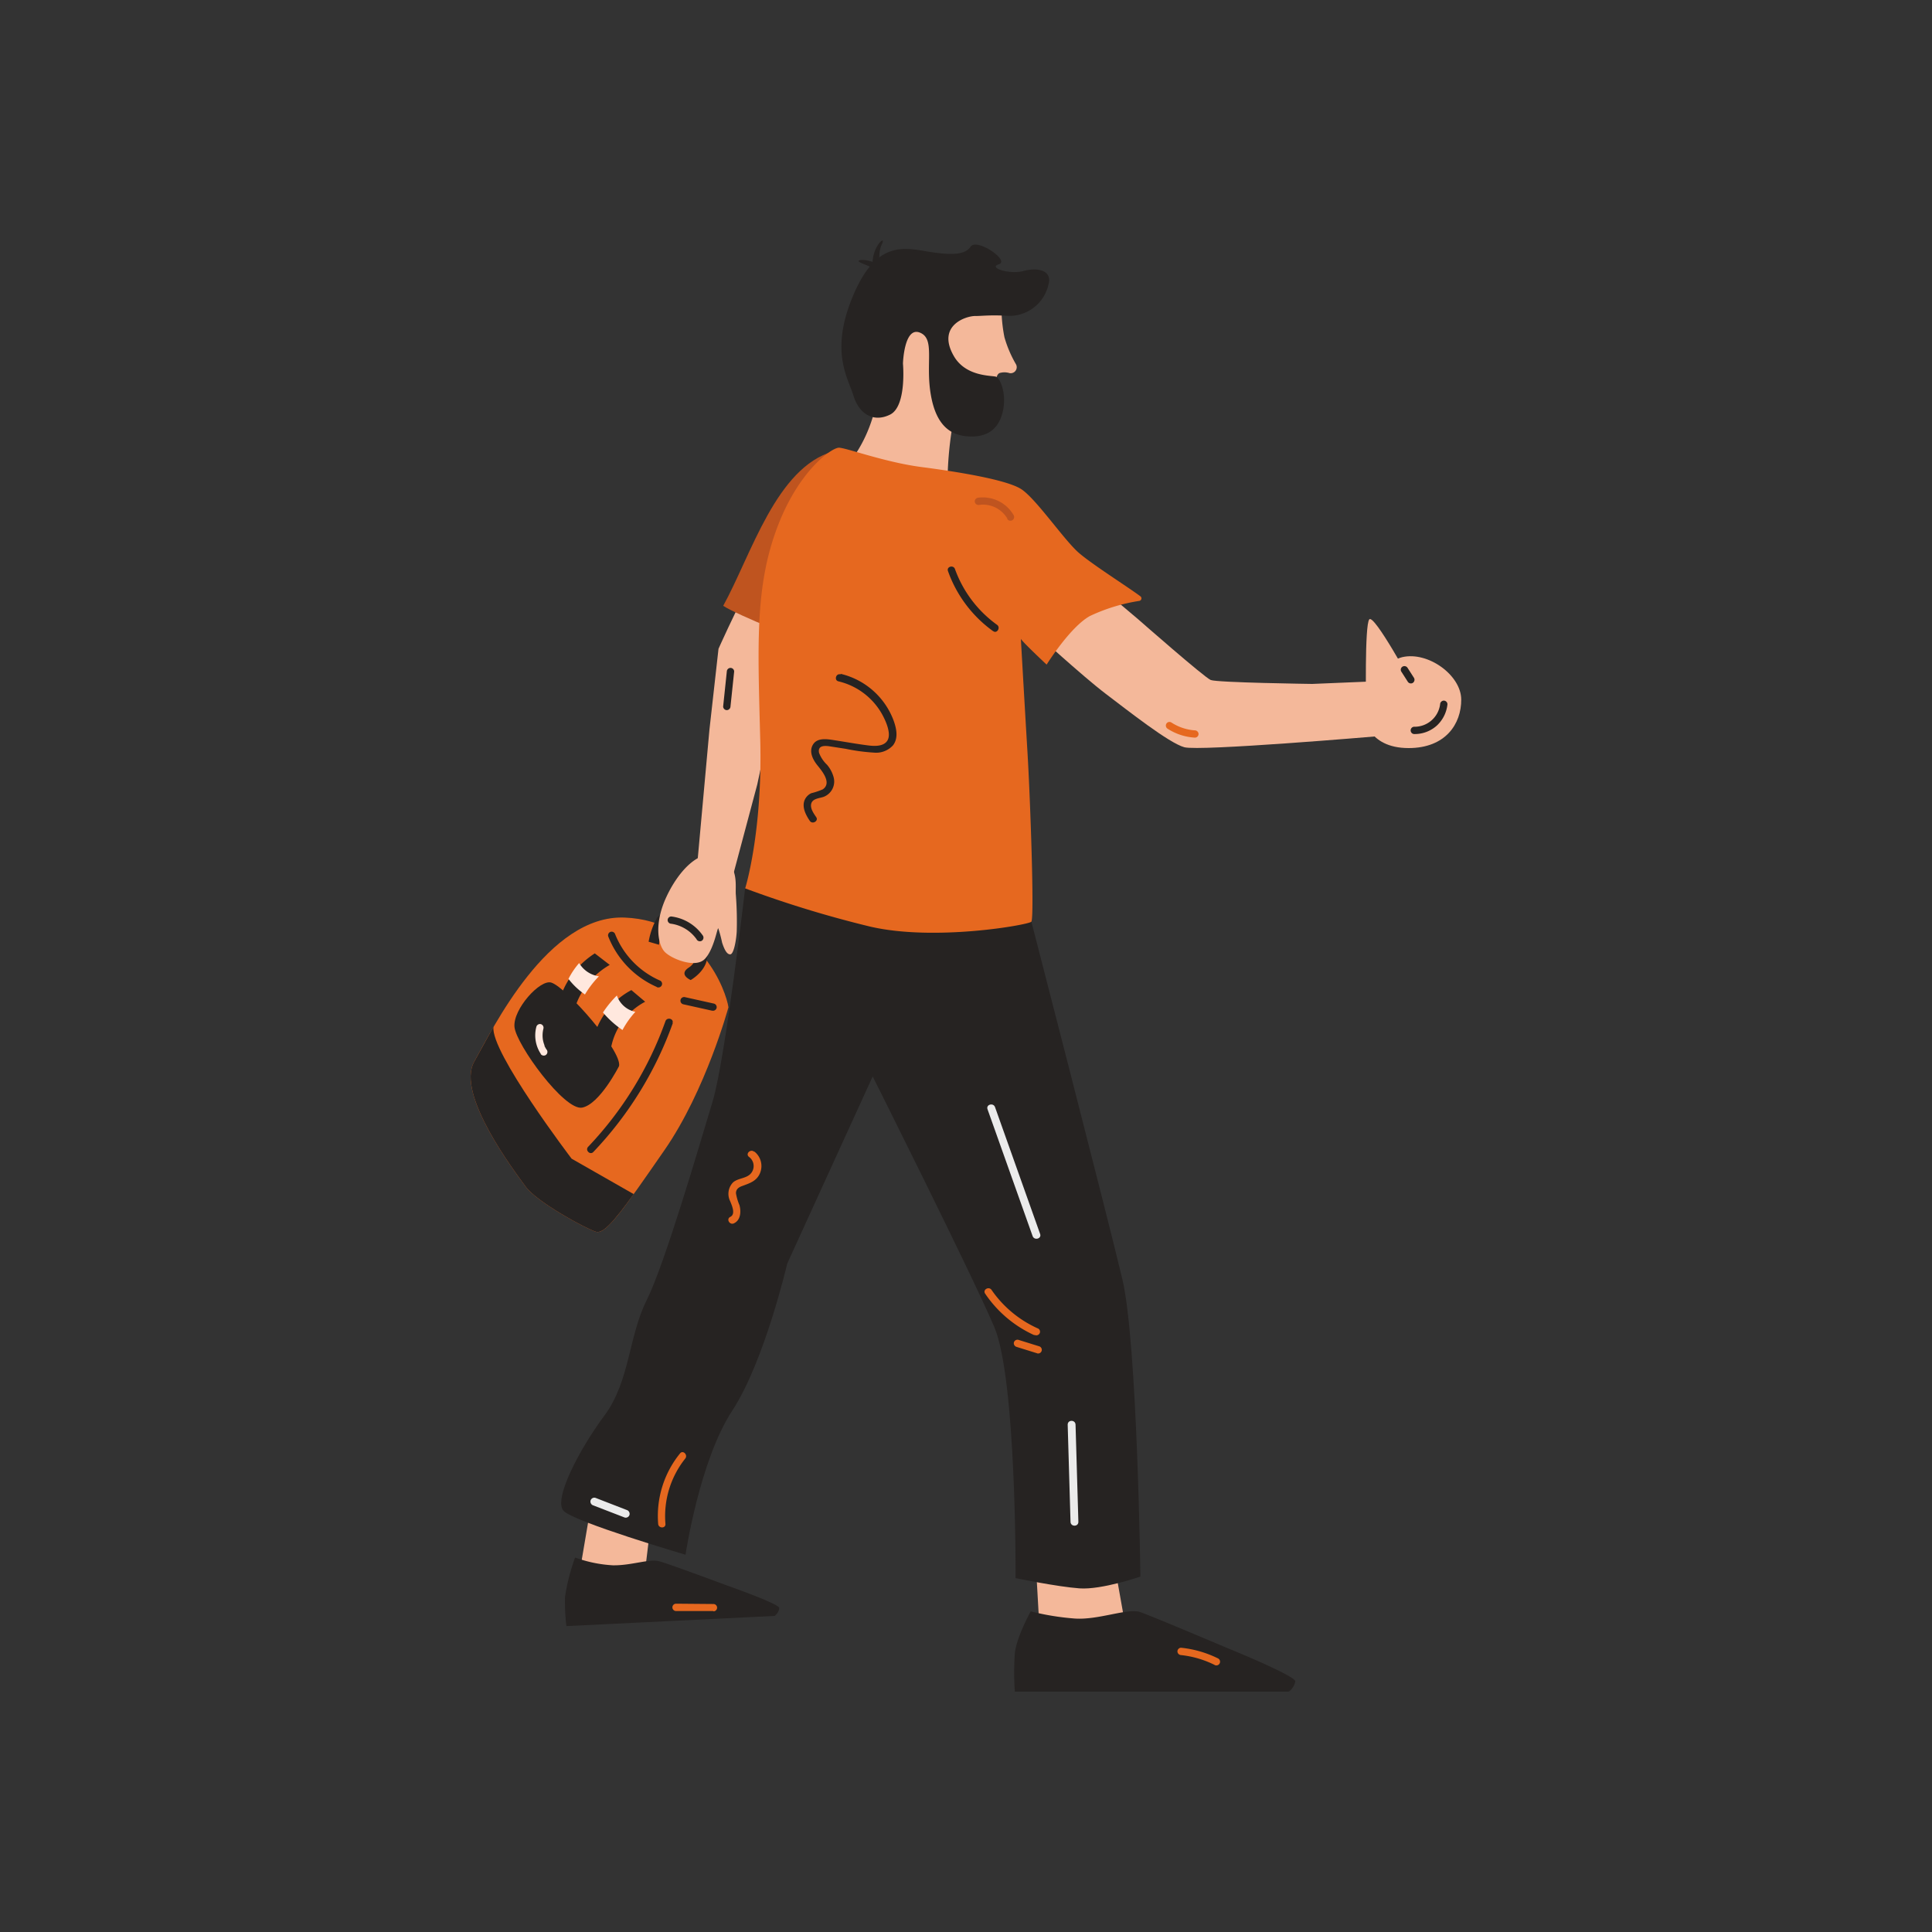 <svg xmlns="http://www.w3.org/2000/svg" viewBox="0 0 300 300"><rect x="0" y="0" width="300" height="300" fill="#333333" stroke="none"/><defs><style>.cls-1{fill:#f4b89a;}.cls-2{fill:#262322;}.cls-3{fill:#e6681f;}.cls-4{fill:#ffe8de;}.cls-5{fill:#bf541f;}.cls-6{fill:#ebebeb;}</style></defs><title>Artboard 3</title><g id="Layer_3" data-name="Layer 3"><polygon class="cls-1" points="174.76 252.52 172.19 238.09 160.61 238.71 161.39 252.52 174.76 252.52"/><polygon class="cls-1" points="100.87 238.06 99.92 245.96 90.07 243.76 92.18 231.33 100.87 238.06"/><path class="cls-2" d="M135.51,167.15s15.42,30.76,18.88,38.9,3.31,39,3.31,39,6.47,1.34,9.92,1.59,9.46-1.83,9.46-1.83-.46-36.31-2.8-46.18-14.14-55.57-14.14-55.57l-44.43-5.18s-3.08,26.64-5.06,33.17-7.39,25.16-10.23,30.83-2.6,12.58-6.55,17.9-8,13.1-6.35,14.83,18.93,6.81,18.93,6.81,2.15-14.59,7.27-22.4c5-7.65,8.52-22.81,8.52-22.81Z"/><path class="cls-1" d="M176.71,96.14l-7.11-6-9.38,7.65s7.91,7.24,11.46,9.93,9.84,7.66,12.22,8.31,29.67-1.68,29.67-1.68l.75-8.59-10.57.44S189,106,188,105.59,176.71,96.14,176.71,96.14Z"/><path class="cls-1" d="M211.79,111.16s.47,5,6.94,5c5.74,0,8.19-3.76,8.17-7.54s-5.15-7.5-9.15-6.58S211.79,111.16,211.79,111.16Z"/><path class="cls-3" d="M113.11,156.41s-3.5,12.9-9.93,22.18-9.09,13.13-10.63,12.68-9.19-4.61-10.92-7-10.85-14.33-8-19.4S85.08,142,97,142.48,112.78,154,113.11,156.41Z"/><path class="cls-2" d="M98.4,185.42c-3.12,4.34-4.77,6.16-5.85,5.85-1.54-.45-9.19-4.61-10.92-7s-10.85-14.33-8-19.4c.69-1.21,1.71-3.16,3-5.41-.53,3.83,12.13,20.46,12.13,20.46Z"/><path class="cls-2" d="M96.13,165.53s-3,5.94-5.74,6.46-10.22-9.76-10.5-12.51,4-7.48,5.73-6.9C88,153.36,96.59,163.19,96.13,165.53Z"/><path class="cls-2" d="M110.57,156.94l-4.49-1a.57.57,0,1,1,.3-1.1l4.49,1a.57.57,0,0,1,.4.69.58.58,0,0,1-.7.4Z"/><path class="cls-2" d="M104.47,158.88a56.59,56.59,0,0,1-12.34,20c-.5.53-1.31-.28-.8-.81a55.13,55.13,0,0,0,12-19.5c.25-.68,1.34-.39,1.1.3Z"/><path class="cls-4" d="M84,163.68a5.2,5.2,0,0,1-.71-4.25.58.58,0,0,1,.7-.4.58.58,0,0,1,.39.7,4.32,4.32,0,0,0-.08,1.71,4.43,4.43,0,0,0,.25.88c0,.07,0,.08,0,0a.37.37,0,0,1,0,.11l.12.22a2.57,2.57,0,0,0,.26.41.58.58,0,0,1-.21.78.59.59,0,0,1-.78-.2Z"/><path class="cls-2" d="M102,153.26a14.27,14.27,0,0,1-7.56-7.87.57.57,0,0,1,.39-.7.58.58,0,0,1,.7.4,13.21,13.21,0,0,0,7,7.19.56.56,0,0,1,.2.77.58.58,0,0,1-.78.21Z"/><path class="cls-2" d="M107.25,152.18s2.94-1.63,2.56-4.33a6.53,6.53,0,0,0-2.91-4.91c-1.4-1-4-1.57-4.87-.43a11.71,11.71,0,0,0-1.31,3.72l1.61.47s.21-3,1.67-3.21,3.61,1.86,3.83,2.83.78,2.84-.88,3.93S107.25,152.18,107.25,152.18Z"/><path class="cls-2" d="M92.64,159.74a11.78,11.78,0,0,1,5.4-6l2.14,1.81a10.25,10.25,0,0,0-5.3,7.15Z"/><path class="cls-2" d="M87.16,154.44a13.14,13.14,0,0,1,5.2-6.4l2.32,1.79a11.81,11.81,0,0,0-5.17,6Z"/><path class="cls-4" d="M93.63,157.22a16.07,16.07,0,0,1,2.16-2.64,3.87,3.87,0,0,0,2.87,2.54h0a13.65,13.65,0,0,0-2,2.82A14.85,14.85,0,0,1,93.63,157.22Z"/><path class="cls-4" d="M88.27,152a12.21,12.21,0,0,1,1.66-2.46A4.28,4.28,0,0,0,93,151.6h0a14.81,14.81,0,0,0-2.17,2.82A11.13,11.13,0,0,1,88.27,152Z"/><path class="cls-1" d="M212.13,109.5s-.25-12.4.49-13.32,6.72,10.11,6.72,10.11Z"/><path class="cls-2" d="M136.89,42.42s-.83-2.71.06-4.53-2.62,1.14-1.07,5.21S136.89,42.42,136.89,42.42Z"/><path class="cls-2" d="M138.38,42.86A11.72,11.72,0,0,0,136.24,41c-1.07-.63-2.85-.8-2.92-.47s3,1,3.72,2.36S138.38,42.86,138.38,42.86Z"/><path class="cls-1" d="M148.13,64.84a55.35,55.35,0,0,0-1,10.82c.23,6.14-16-3-16-3s7-6.59,5.25-20c-1-8,7.05-3.46,7.05-3.46Z"/><path class="cls-1" d="M113.88,135.71l-5.54-2.32,1.82-20.07,1.41-12.58S120.79,80,126,75.41s-.83,11-.83,11l-7.58,35.39Z"/><path class="cls-1" d="M114.26,138.93a53.84,53.84,0,0,1,.14,5.7c-.07,1.32-.45,3.53-1,3.56s-.94-.81-1.27-1.81a20.19,20.19,0,0,0-.6-2.24c-.17,0-.68,3.31-2.1,4.78s-5.09,0-6.17-1.07-1.76-4.37.24-8.63c1.87-4,5.41-8,8.7-6C114.77,134.72,114.14,137.68,114.26,138.93Z"/><path class="cls-5" d="M129.4,70.08l-2.91,18.74s-.36,1.51-.94,4l-.18,7s-11-4.35-13.07-5.75C116.68,86.11,120.52,72.61,129.4,70.08Z"/><path class="cls-3" d="M158.52,99.2c.25.49,4,4,4,4s3.62-5.82,6.71-7.54a27.91,27.91,0,0,1,7.67-2.35.4.4,0,0,0,.19-.71c-2-1.5-8-5.27-9.84-7-2.34-2.22-6.41-8.14-8.63-9.62s-9.86-2.72-15.54-3.46-11.71-3-12.82-3-6.37,3.6-9.71,12.75-2.87,18.2-2.5,32.62-2.34,23.06-2.34,23.06a171.29,171.29,0,0,0,19.36,5.92c10,2.34,24.56-.24,25.07-.74s-.18-19.46-.59-26.26S158.52,99.2,158.52,99.2Z"/><path class="cls-2" d="M190.51,255.88S179,251,177.07,250.33s-6.42,1.23-10.11,1a40,40,0,0,1-6.91-1.12s-2.22,4-2.47,6.54a43.49,43.49,0,0,0,0,5.92h42.55a2.49,2.49,0,0,0,1-1.6C201.11,260.19,190.51,255.88,190.51,255.88Z"/><path class="cls-2" d="M112.74,246.14s-8.91-3.33-10.43-3.72-4.31.69-7.14.64a20.37,20.37,0,0,1-5.87-1.21A32,32,0,0,0,87.73,248a32.4,32.4,0,0,0,.22,4.5l32.35-1.58s.73-.6.69-1.25S112.74,246.14,112.74,246.14Z"/><path class="cls-3" d="M160.62,207.33a18.32,18.32,0,0,1-7.65-6.46c-.41-.61.58-1.18,1-.57a17.32,17.32,0,0,0,7.24,6,.56.56,0,0,1,.21.77.59.59,0,0,1-.78.21Z"/><path class="cls-3" d="M106.4,226.49a14.34,14.34,0,0,0-3.07,10.14c.06.73-1.07.73-1.13,0a15.4,15.4,0,0,1,3.4-10.95c.46-.57,1.26.24.8.81Z"/><path class="cls-3" d="M117.16,178.83a2.86,2.86,0,0,1,.86,3.32c-.51,1.24-1.58,1.57-2.74,2-.55.19-1,.49-1,1.13a8,8,0,0,0,.54,1.85c.28,1,.2,2.34-.86,2.83-.66.31-1.23-.67-.57-1,.89-.42.25-1.78,0-2.42a2.55,2.55,0,0,1,.45-2.95c.74-.62,1.79-.58,2.53-1.16a1.76,1.76,0,0,0-.08-2.8c-.57-.46.23-1.26.8-.8Z"/><path class="cls-1" d="M151.25,47.5c.82,0,2.21.37,4.26.43a23.88,23.88,0,0,0,.46,4.44,18.37,18.37,0,0,0,1.8,4.21.94.94,0,0,1-1,1.36,2.64,2.64,0,0,0-1.6,0c-1,.68.09,2.5.09,2.5-2-.48-5.61-1.63-7.77-4.79C144.13,50.73,149.86,47.42,151.25,47.5Z"/><path class="cls-2" d="M155.64,49c.43,0,.86.05,1.28.05a6.24,6.24,0,0,0,6-5.52c0-1.65-2-2-4.05-1.44s-5.52-.5-3.76-1.06-3.46-4.13-4.4-2.72-3.42,1.31-7.2.66-7.78-1.1-11.2,7.32-.61,12.43.23,15.19,3.06,4.19,5.67,2.9,2-7.93,2-7.93.17-5.76,2.61-4.81.84,4.69,1.73,9.73,3.37,6.41,6.33,6.41,4.44-1.66,4.91-4.27-.53-4.76-1.09-5-4.7.08-6.6-3.24c-2.75-4.8,2.06-6.28,3.45-6.2C152.43,49.06,153.6,48.92,155.64,49Z"/><path class="cls-3" d="M161.05,210.14l-3.21-1a.59.59,0,0,1-.4-.7.58.58,0,0,1,.7-.39l3.21,1a.57.57,0,0,1-.3,1.1Z"/><path class="cls-5" d="M156.42,80.53a4.36,4.36,0,0,0-4.34-2.13.59.59,0,0,1-.7-.4.58.58,0,0,1,.4-.7A5.53,5.53,0,0,1,157.4,80a.57.57,0,0,1-1,.57Z"/><path class="cls-2" d="M154.2,98a19.51,19.51,0,0,1-7-9.33c-.25-.69.85-1,1.09-.3a18.27,18.27,0,0,0,6.53,8.65c.59.42,0,1.4-.57,1Z"/><path class="cls-2" d="M130.56,104.64a11.62,11.62,0,0,1,8.23,7.33c.42,1.2.72,2.66-.12,3.76a3.54,3.54,0,0,1-2.91,1.14,30.76,30.76,0,0,1-4.47-.6l-2.46-.38c-.79-.12-1.88-.15-1.65,1a4.91,4.91,0,0,0,1.24,1.86,5,5,0,0,1,1,1.85,2.55,2.55,0,0,1-1.49,3.12c-.59.23-1.68.24-1.94,1s.38,1.62.76,2.18-.57,1.17-1,.57c-.62-.91-1.29-2.18-.78-3.3a2.09,2.09,0,0,1,1-1,11.07,11.07,0,0,0,1.79-.6c1.46-1-.14-2.87-.84-3.74s-1.37-2.15-.65-3.26,2.34-.78,3.49-.6c1.61.25,3.21.54,4.83.75,1,.14,2.63.29,3.23-.77s-.27-3-.86-4.06a10.54,10.54,0,0,0-6.76-5.09c-.71-.16-.41-1.26.3-1.09Z"/><path class="cls-2" d="M224.76,109.36a5.25,5.25,0,0,1-1.64,3.3,5.13,5.13,0,0,1-3.58,1.32.57.57,0,0,1,0-1.13,4,4,0,0,0,4.08-3.49.59.59,0,0,1,.57-.57.58.58,0,0,1,.57.57Z"/><path class="cls-3" d="M185.54,114.54a8.77,8.77,0,0,1-4.23-1.38.58.58,0,0,1-.2-.78.56.56,0,0,1,.77-.2,7.64,7.64,0,0,0,3.66,1.23.58.58,0,0,1,.57.57.57.57,0,0,1-.57.56Z"/><path class="cls-2" d="M218.59,105.84l-1-1.56a.56.56,0,0,1,.2-.77.58.58,0,0,1,.78.2l1,1.56a.58.58,0,0,1-.21.78.57.57,0,0,1-.77-.21Z"/><path class="cls-2" d="M114,104.27l-.57,5.43a.59.59,0,0,1-.57.57.58.58,0,0,1-.57-.57l.57-5.43a.58.58,0,0,1,.57-.56.57.57,0,0,1,.57.56Z"/><path class="cls-3" d="M188.59,258.52A15.43,15.43,0,0,0,183.4,257a.59.59,0,0,1-.57-.57.58.58,0,0,1,.57-.57,16.82,16.82,0,0,1,5.76,1.67.57.57,0,1,1-.57,1Z"/><path class="cls-3" d="M110.78,250.16l-5.8,0a.57.57,0,0,1,0-1.14l5.8.05a.57.57,0,0,1,0,1.14Z"/><path class="cls-2" d="M108.18,145.87a5.85,5.85,0,0,0-3.94-2.43.58.58,0,0,1-.57-.57.57.57,0,0,1,.57-.56,7,7,0,0,1,4.92,3,.58.58,0,0,1-.2.78.59.59,0,0,1-.78-.2Z"/><path class="cls-6" d="M160.34,191.93l-7-19.69c-.26-.74.91-1.06,1.17-.32l7,19.69c.27.74-.91,1.06-1.17.32Z"/><path class="cls-6" d="M166.23,236.32l-.44-15.1c0-.79,1.19-.79,1.22,0l.44,15.1c0,.78-1.19.78-1.22,0Z"/><path class="cls-6" d="M97,235.64l-4.87-1.88a.63.63,0,0,1-.43-.75.61.61,0,0,1,.75-.43l4.87,1.89a.63.63,0,0,1,.43.75.61.61,0,0,1-.75.42Z"/></g></svg>